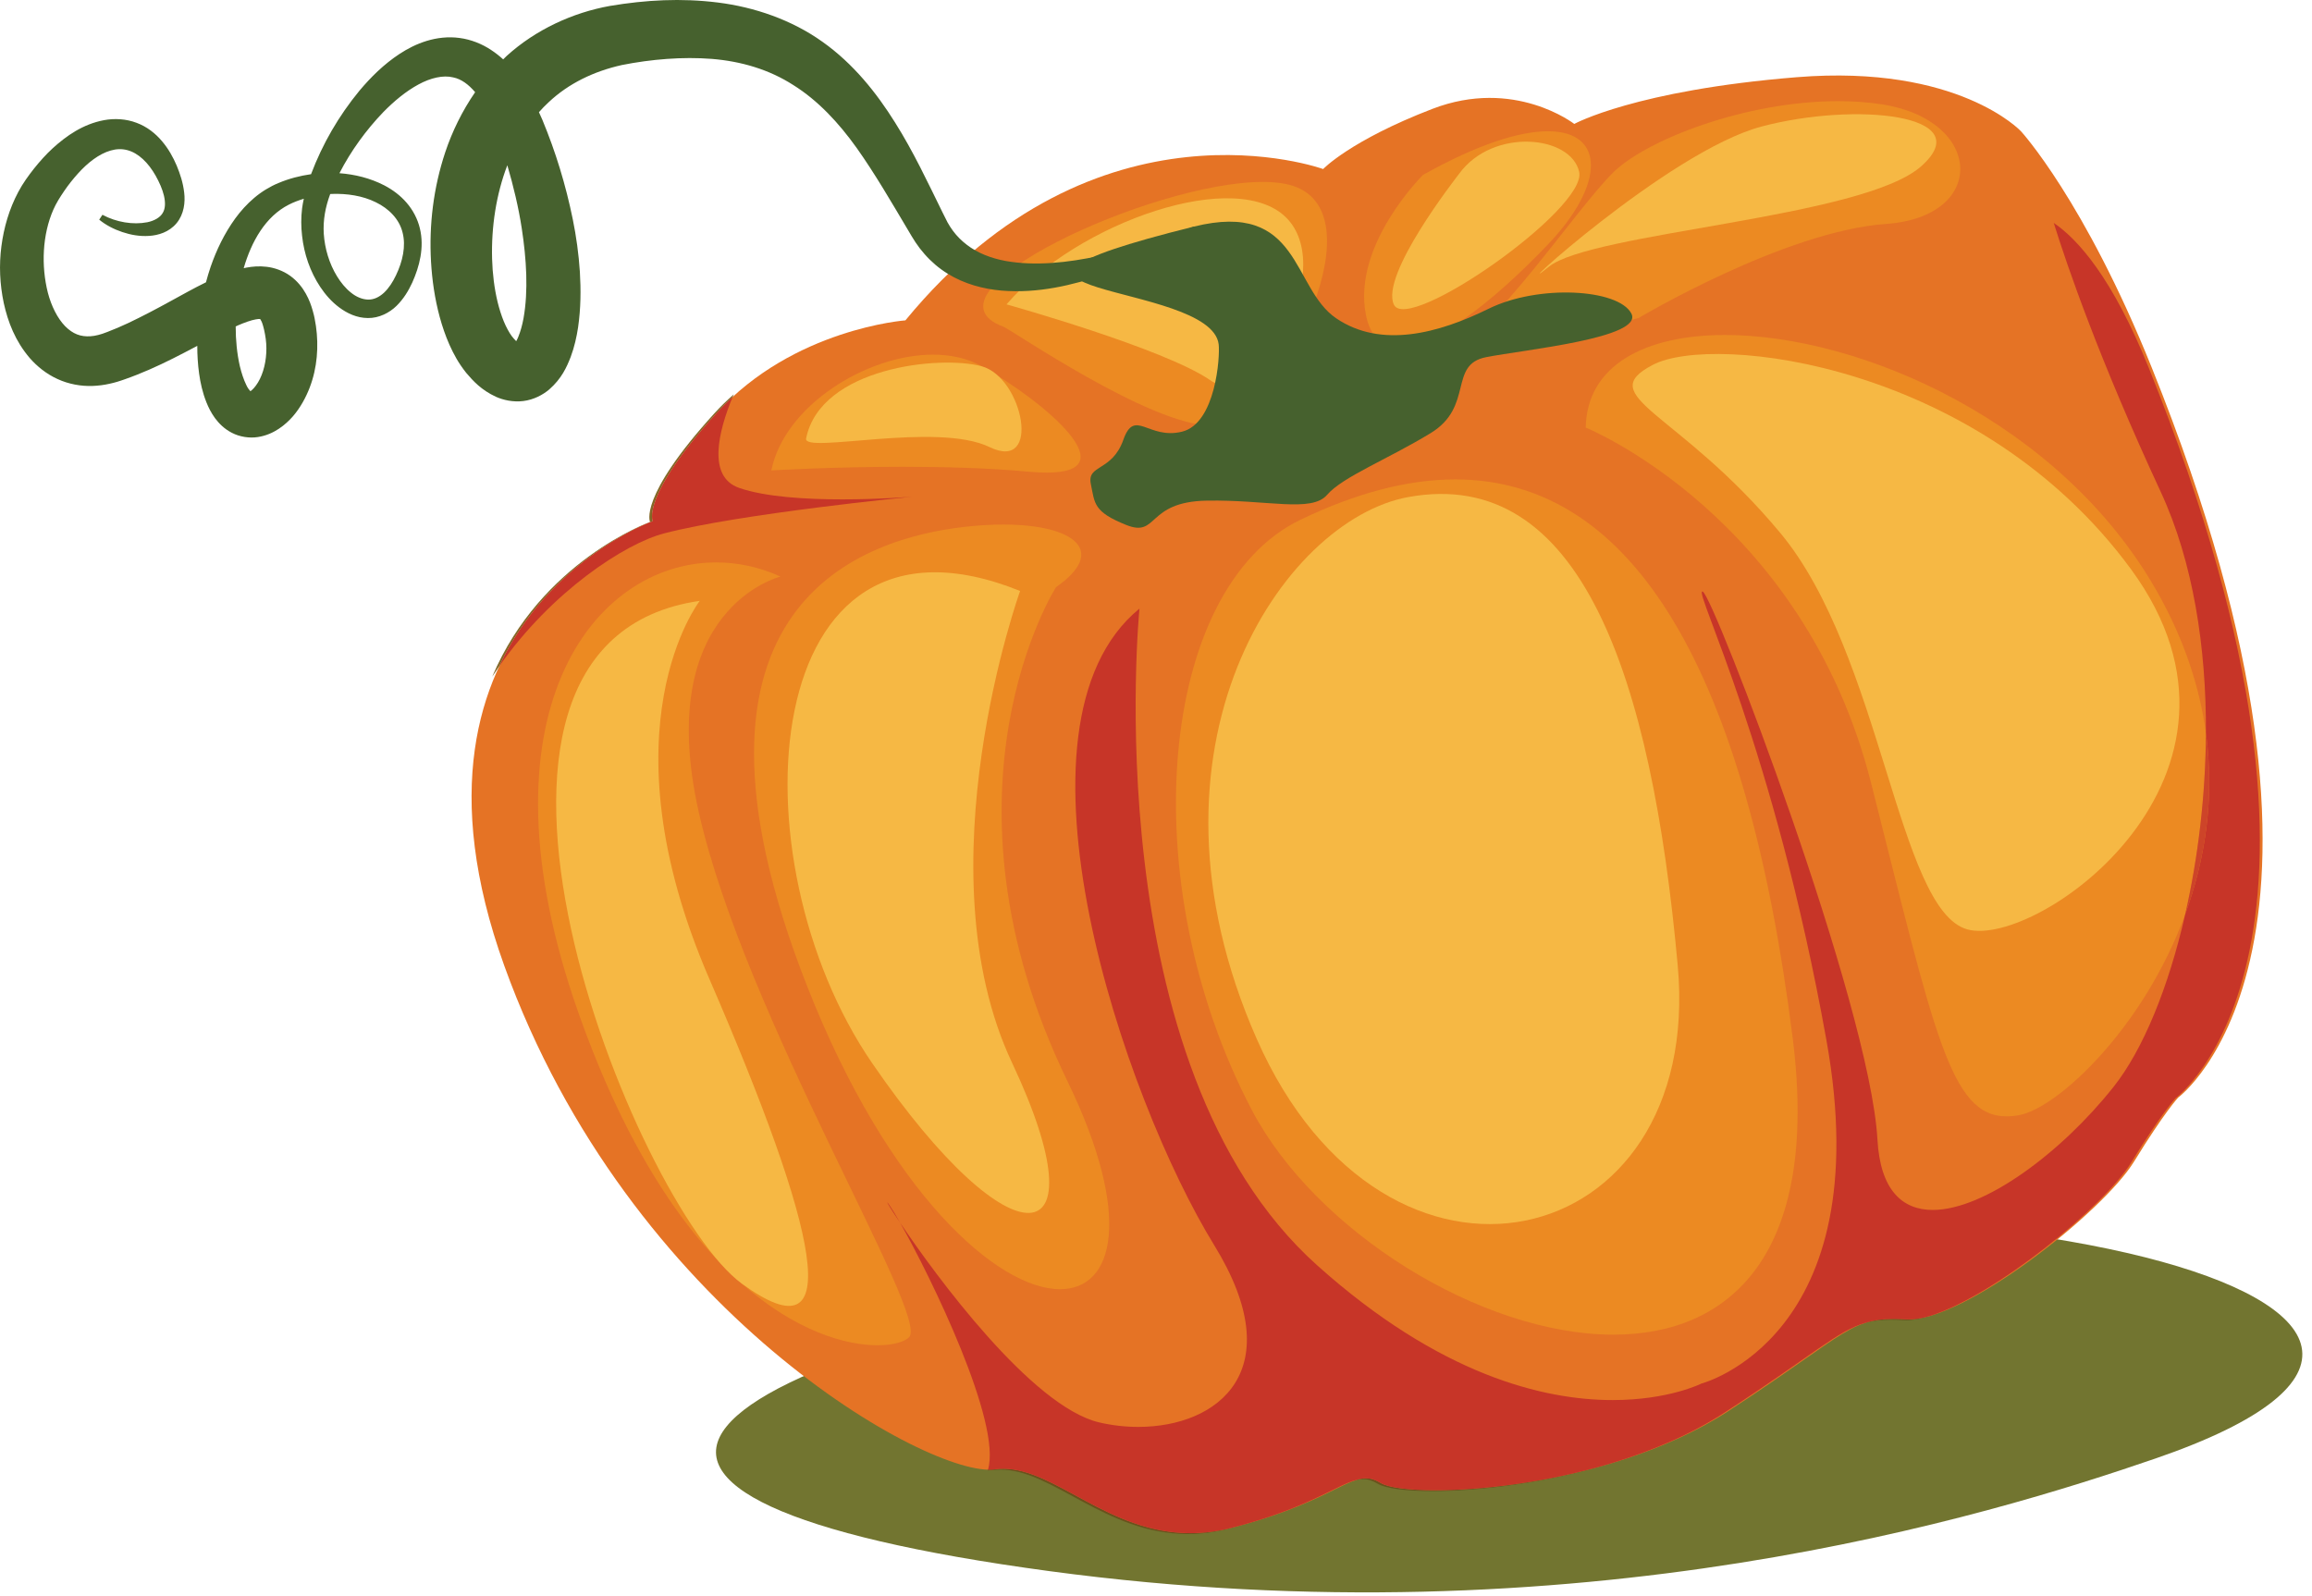<?xml version="1.0" encoding="UTF-8" standalone="no"?>
<svg xmlns="http://www.w3.org/2000/svg" width="100%" height="100%" viewBox="0 0 226 156" version="1.1" style="fill-rule:evenodd;clip-rule:evenodd;stroke-linejoin:round;stroke-miterlimit:2" id="svg54">
    <path d="M210.675,142.596c-16.14,5.546 -56.232,18 -108.116,11c-51.884,-7 -40.45,-20.372 24.833,-31.186c65.283,-10.814 126.283,5.409 83.283,20.186Z" style="fill:#727530;fill-rule:nonzero" id="path2"/>
    <path d="M88.504,31.319c0,0 -10.951,0.81 -18.426,9.034c-7.473,8.226 -6.264,10.597 -6.264,10.597c0,0 -26.731,9.549 -14.527,43.446c12.205,33.894 41.728,50.131 47.937,49.254c2.839,-0.4 5.647,1.345 8.9,3.091c3.854,2.069 8.333,4.137 14.224,2.633c10.858,-2.774 11.859,-6.063 14.6,-4.399c2.739,1.664 21.909,0.863 33.97,-7.002c12.061,-7.863 11.877,-9.303 17.446,-8.99c5.568,0.315 19.226,-10.516 22.232,-15.408c3.008,-4.887 4.328,-6.28 4.328,-6.28c0,0 20.179,-14.791 -2.596,-71.377c-6.583,-16.355 -12.778,-23.087 -12.778,-23.087c0,0 -6.109,-6.557 -21.899,-5.285c-15.79,1.277 -21.765,4.57 -21.765,4.57c0,0 -5.852,-4.563 -13.88,-1.468c-8.025,3.092 -10.668,5.878 -10.668,5.878c0,0 -22.081,-8.03 -40.834,14.793Z" style="fill:#e57325;fill-rule:nonzero" id="path4"/>
    <path d="M157.715,130.481c-12.929,0 -29.129,-10.095 -35.364,-21.994c-11.71,-22.351 -9.082,-51.012 4.769,-57.674c5.486,-2.639 10.528,-3.943 15.127,-3.943c17.444,0 28.491,18.774 32.993,54.635c2.661,21.19 -6.17,28.976 -17.525,28.976Z" style="fill:#ec8a22;fill-rule:nonzero" id="path6"/>
    <path d="M103.619,126.037c-6.092,-0.001 -16.754,-9.375 -24.709,-29.593c-14.882,-37.818 5.947,-43.847 15.327,-44.929c1.368,-0.158 2.654,-0.233 3.836,-0.233c6.922,0 10.247,2.576 5.154,6.122c0,0 -12.68,19.855 1.117,48.295c6.419,13.236 4.579,20.339 -0.725,20.338Z" style="fill:#ec8a22;fill-rule:nonzero" id="path8"/>
    <path d="M85.777,131.517c-6.153,0 -19.683,-5.399 -29.254,-32.559c-10.245,-29.085 1.431,-43.975 13.49,-43.975c2.119,0 4.249,0.46 6.275,1.382c0,0 -12.507,3.081 -7.965,23.114c4.542,20.029 22.533,49.094 20.552,51.237c-0.407,0.439 -1.505,0.801 -3.098,0.801Z" style="fill:#ec8a22;fill-rule:nonzero" id="path10"/>
    <path d="M102.323,46.205c-0.514,0 -1.097,-0.029 -1.75,-0.089c-3.91,-0.365 -8.303,-0.481 -12.311,-0.481c-7.021,0 -12.862,0.356 -12.862,0.356c1.257,-6.275 9.251,-11.319 15.807,-11.319c1.742,0 3.382,0.356 4.767,1.14c6.199,3.509 14.294,10.393 6.349,10.393Z" style="fill:#ec8a22;fill-rule:nonzero" id="path12"/>
    <path d="M118.365,41.593c-5.934,0 -19.538,-9.379 -20.269,-9.646c-8.916,-3.287 14.473,-14.16 25.33,-14.16c1.336,0 2.483,0.165 3.356,0.529c7.971,3.326 -2.23,22.321 -7.685,23.222c-0.228,0.037 -0.473,0.055 -0.732,0.055Z" style="fill:#ec8a22;fill-rule:nonzero" id="path14"/>
    <path d="M136.748,33.918c-1.655,0 -2.814,-0.973 -3.239,-3.194c-1.31,-6.823 5.598,-13.63 5.598,-13.63c5.396,-3.019 9.466,-4.263 12.203,-4.263c5.58,0 5.616,5.173 0.036,11.03c-5.609,5.888 -11.17,10.057 -14.598,10.057Z" style="fill:#ec8a22;fill-rule:nonzero" id="path16"/>
    <path d="M196.141,109.138c-5.523,0 -7.064,-8.232 -13.239,-32.583c-6.629,-26.123 -27.895,-34.754 -27.895,-34.754c0.108,-6.075 5.775,-9.052 13.62,-9.052c13.301,0 32.862,8.556 42.22,25.073c2.686,4.739 4.179,9.393 4.784,13.849c-0.031,6.118 -0.776,12.228 -2.024,17.708c-4.108,11.239 -12.514,18.939 -16.197,19.632c-0.446,0.084 -0.868,0.127 -1.269,0.127Z" style="fill:#ec8a22;fill-rule:nonzero" id="path18"/>
    <path d="M140.818,35.489c-0.53,0 -0.499,-0.176 0.336,-0.597c5.021,-2.537 12.666,-14.117 16.435,-17.931c3.245,-3.294 13.056,-7.072 22.096,-7.072c1.439,0 2.86,0.096 4.231,0.305c9.973,1.525 10.404,11 0.451,11.698c-9.949,0.701 -24.185,9.194 -24.185,9.194c0,0 -16.71,4.403 -19.364,4.403Z" style="fill:#ec8a22;fill-rule:nonzero" id="path20"/>
    <path d="M137.64,48.598c-12.205,2.24 -27.383,24.426 -14.789,52.98c12.6,28.554 43.717,21.166 41.15,-7.173c-2.569,-28.341 -9.492,-48.896 -26.361,-45.807Z" style="fill:#f6b844;fill-rule:nonzero" id="path22"/>
    <path d="M208.313,55.656c-14.786,-20.165 -40.798,-23.11 -46.75,-19.987c-5.922,3.105 2.494,4.475 12.441,16.408c9.952,11.929 11.485,36.849 18.29,38.779c6.801,1.93 30.803,-15.036 16.019,-35.2Z" style="fill:#f6b844;fill-rule:nonzero" id="path24"/>
    <path d="M85.261,103.948c13.735,19.996 22.657,19.026 13.68,-0.02c-8.979,-19.049 0.775,-46.152 0.775,-46.152c-25.782,-10.407 -28.198,26.173 -14.455,46.172Z" style="fill:#f6b844;fill-rule:nonzero" id="path26"/>
    <path d="M72.522,125.499c10.424,7.587 7.441,-5.275 -3.188,-29.812c-10.628,-24.534 -0.933,-36.945 -0.933,-36.945c-28.615,4.122 -6.306,59.171 4.121,66.757Z" style="fill:#f6b844;fill-rule:nonzero" id="path28"/>
    <path d="M95.974,35.812c-4.036,-1.116 -15.787,0.098 -17.176,7.056c-0.308,1.539 12.775,-1.658 17.92,0.835c5.141,2.494 3.293,-6.777 -0.744,-7.891Z" style="fill:#f6b844;fill-rule:nonzero" id="path30"/>
    <path d="M118.331,37.19c4.491,3.126 12.343,-10.441 7.578,-15.725c-4.764,-5.283 -20.591,0.233 -27.521,8.292c0,0 15.456,4.31 19.943,7.433Z" style="fill:#f6b844;fill-rule:nonzero" id="path32"/>
    <path d="M154.367,16.812c-0.783,-3.593 -8.439,-4.356 -11.736,0.175c-0.315,0.43 -7.735,9.881 -6.377,12.796c1.357,2.91 18.901,-9.38 18.113,-12.971Z" style="fill:#f6b844;fill-rule:nonzero" id="path34"/>
    <path d="M187.795,16.259c5.744,-5.088 -6.437,-6.32 -15.61,-3.887c-9.169,2.437 -25.637,17.677 -20.805,13.719c4.154,-3.402 30.669,-4.745 36.415,-9.832Z" style="fill:#f6b844;fill-rule:nonzero" id="path36"/>
    <path d="M116.084,149.97c-4.002,0 -7.296,-1.574 -10.229,-3.148c-2.933,-1.574 -5.505,-3.147 -8.066,-3.147c-0.279,0 -0.559,0.018 -0.838,0.058c-0.118,0.014 -0.262,0.013 -0.396,0.018c0.007,-0.023 0.014,-0.046 0.021,-0.069c0.043,0.001 0.085,0.002 0.126,0.002c0.19,0 0.363,-0.011 0.522,-0.034c0.279,-0.039 0.557,-0.058 0.836,-0.058c2.559,0 5.13,1.574 8.064,3.149c2.933,1.574 6.227,3.148 10.23,3.148c1.258,0 2.586,-0.155 3.994,-0.515c0.783,-0.2 1.515,-0.402 2.2,-0.606c-0.762,0.231 -1.583,0.461 -2.47,0.687c-1.409,0.36 -2.736,0.515 -3.994,0.515Zm23.932,-4.196c-2.667,0 -4.6,-0.269 -5.339,-0.717c-0.514,-0.312 -0.966,-0.45 -1.433,-0.45c-0.245,0 -0.494,0.038 -0.757,0.108c0.367,-0.122 0.701,-0.19 1.028,-0.19c0.467,0 0.92,0.138 1.433,0.45c0.739,0.449 2.672,0.718 5.339,0.718c4.42,0 10.855,-0.74 17.202,-2.632c-6.434,1.952 -12.99,2.713 -17.473,2.713Zm42.324,-16.448c0.846,-0.273 1.703,-0.382 2.781,-0.382c0.383,0 0.794,0.014 1.243,0.039c0.079,0.004 0.16,0.006 0.243,0.006c0.608,0 1.303,-0.12 2.061,-0.34c-0.863,0.272 -1.649,0.422 -2.328,0.422c-0.083,0 -0.165,-0.003 -0.244,-0.007c-0.449,-0.025 -0.859,-0.039 -1.243,-0.039c-0.964,0 -1.752,0.087 -2.513,0.301Z" style="fill:#6a511c;fill-rule:nonzero" id="path38"/>
    <path d="M116.354,149.889c-4.003,0 -7.297,-1.574 -10.23,-3.148c-2.934,-1.575 -5.505,-3.149 -8.064,-3.149c-0.279,0 -0.557,0.019 -0.836,0.058c-0.159,0.023 -0.332,0.034 -0.522,0.034c-0.041,0 -0.083,-0.001 -0.126,-0.002c1.369,-4.568 -5.56,-18.814 -8.585,-24.136c3.391,5.047 12.843,17.976 19.467,19.517c1.246,0.29 2.536,0.437 3.811,0.437c7.79,-0.001 14.964,-5.512 7.419,-17.768c-8.777,-14.264 -21.278,-50.808 -7.303,-62.234c0,0 -4.454,44.639 17.355,64.192c12.009,10.767 22.181,13.186 28.901,13.186c5.485,-0.001 8.67,-1.613 8.67,-1.613c0,0 17.433,-4.505 12.229,-33.543c-5.135,-28.642 -12.933,-43.891 -12.134,-43.891c0.011,0 0.024,0.003 0.039,0.009c1.052,0.43 16.338,40.36 17.077,53.575c0.274,4.915 2.411,6.876 5.406,6.876c5.061,-0.001 12.568,-5.601 17.665,-12.022c2.888,-3.635 5.382,-9.724 7.014,-16.888c1.918,-5.248 2.898,-11.269 2.024,-17.708c0.042,-8.374 -1.253,-16.765 -4.422,-23.592c-6.007,-12.944 -9.133,-22.046 -10.455,-26.286c2.363,1.601 5.747,5.377 9.304,14.206c22.774,56.587 2.595,71.377 2.595,71.377c0,0 -1.321,1.394 -4.33,6.281c-2.609,4.248 -13.254,12.977 -19.655,14.992c-0.758,0.22 -1.453,0.34 -2.061,0.34c-0.083,0 -0.164,-0.002 -0.243,-0.006c-0.449,-0.025 -0.86,-0.039 -1.243,-0.039c-1.078,0 -1.935,0.109 -2.781,0.382c-2.693,0.755 -5.046,3.091 -13.694,8.729c-3.341,2.178 -7.226,3.814 -11.157,5.006c-6.347,1.892 -12.782,2.632 -17.202,2.632c-2.667,0 -4.6,-0.269 -5.339,-0.718c-0.513,-0.312 -0.966,-0.45 -1.433,-0.45c-0.327,0 -0.661,0.068 -1.028,0.19c-1.704,0.454 -4.037,2.267 -9.939,4.053c-0.685,0.204 -1.417,0.406 -2.2,0.606c-1.408,0.36 -2.736,0.515 -3.994,0.515Z" style="fill:#c73528;fill-rule:nonzero" id="path40"/>
    <path d="M213.607,89.379c1.248,-5.48 1.993,-11.59 2.024,-17.708c0.874,6.439 -0.106,12.46 -2.024,17.708Z" style="fill:#cd4429;fill-rule:nonzero" id="path42"/>
    <path d="M87.991,119.546c-0.834,-1.245 -1.303,-2.01 -1.271,-2.01c0.012,0 0.093,0.104 0.249,0.329c0.235,0.339 0.591,0.922 1.022,1.681Z" style="fill:#c73528;fill-rule:nonzero" id="path44"/>
    <path d="M48.115,66.153c4.794,-11.315 15.429,-15.122 15.429,-15.122c0,0 -1.21,-2.371 6.264,-10.596c0.615,-0.68 1.26,-1.302 1.915,-1.883c-0.035,0.083 -0.07,0.166 -0.106,0.251c-0.524,0.485 -1.04,1.001 -1.539,1.55c-7.473,8.226 -6.264,10.597 -6.264,10.597c0,0 -10.056,3.592 -15.016,14.191c-0.232,0.332 -0.46,0.669 -0.683,1.012Z" style="fill:#836726;fill-rule:nonzero" id="path46"/>
    <path d="M48.798,65.141c4.96,-10.599 15.016,-14.191 15.016,-14.191c0,0 -1.209,-2.371 6.264,-10.597c0.499,-0.549 1.015,-1.065 1.539,-1.55c-1.41,3.418 -2.489,7.803 0.627,8.893c2.558,0.894 6.603,1.125 10.099,1.125c3.729,0 6.833,-0.263 6.833,-0.263c0,0 -16.861,1.653 -24.27,3.59c-3.811,0.996 -10.984,5.667 -16.108,12.993Z" style="fill:#c73528;fill-rule:nonzero" id="path48"/>
    <path d="M119.126,33.659c0.144,1.189 -0.283,7.738 -3.585,8.544c-3.302,0.81 -4.628,-2.339 -5.734,0.795c-1.107,3.133 -3.572,2.382 -3.177,4.317c0.393,1.931 0.258,2.718 3.444,4.001c3.187,1.279 1.931,-2.26 7.874,-2.372c5.935,-0.109 10.251,1.201 11.774,-0.564c1.519,-1.763 5.863,-3.445 10.121,-6.034c4.259,-2.594 1.716,-6.696 5.415,-7.426c3.7,-0.732 15.484,-1.876 14.203,-4.28c-1.286,-2.405 -9.076,-2.855 -13.949,-0.456c-4.876,2.403 -10.499,3.913 -14.888,0.94c-4.385,-2.967 -3.455,-11.576 -13.932,-8.969c-27.45,6.814 1.654,5.207 2.434,11.504Z" style="fill:#46612e;fill-rule:nonzero" id="path50"/>
    <path d="M51.002,22.326c0.461,3.001 0.654,6.098 0.172,8.796c-0.121,0.663 -0.295,1.286 -0.506,1.799c-0.061,0.164 -0.137,0.304 -0.209,0.433c-0.133,-0.133 -0.284,-0.297 -0.438,-0.499c-0.235,-0.316 -0.548,-0.877 -0.779,-1.446c-0.238,-0.582 -0.439,-1.226 -0.603,-1.892c-0.322,-1.338 -0.494,-2.77 -0.536,-4.206c-0.086,-3.123 0.398,-6.313 1.489,-9.156c0.594,2.039 1.096,4.11 1.41,6.171Zm-0.862,11.453l0.042,-0.034l-0.042,0.034Zm-10.784,-11.03c0.334,1.309 0.01,2.792 -0.644,4.157c-0.304,0.649 -0.706,1.27 -1.178,1.713c-0.476,0.44 -1.01,0.686 -1.561,0.669c-0.553,-0.014 -1.156,-0.261 -1.677,-0.691c-0.528,-0.42 -0.982,-0.98 -1.357,-1.594c-0.756,-1.234 -1.189,-2.692 -1.289,-4.143c-0.084,-1.341 0.157,-2.615 0.627,-3.889l0.174,-0.013c1.477,-0.048 2.992,0.176 4.281,0.813c1.285,0.62 2.311,1.662 2.624,2.978Zm-13.957,8.392m0.344,0.811l0.075,0.297c0.03,0.137 0.058,0.257 0.086,0.422c0.059,0.305 0.096,0.613 0.119,0.92c0.079,1.216 -0.134,2.47 -0.616,3.454c-0.235,0.484 -0.551,0.889 -0.779,1.084l-0.15,0.119c-0.108,-0.115 -0.272,-0.317 -0.4,-0.604c-0.257,-0.527 -0.47,-1.17 -0.633,-1.849c-0.28,-1.231 -0.406,-2.544 -0.406,-3.879l0.228,-0.108c0.644,-0.279 1.283,-0.506 1.737,-0.585c0.211,-0.041 0.362,-0.043 0.427,-0.036c0.064,0.092 0.18,0.289 0.267,0.607l0.045,0.158Zm-1.23,6.324l0.105,0.055l-0.105,-0.055Zm91.003,-15.679l-1.139,0.417c-0.76,0.271 -1.525,0.522 -2.293,0.768c-1.529,0.492 -3.077,0.902 -4.629,1.235c-3.086,0.669 -6.28,1.009 -9.165,0.494c-1.431,-0.266 -2.752,-0.782 -3.782,-1.58c-0.518,-0.396 -0.975,-0.849 -1.357,-1.368c-0.191,-0.258 -0.367,-0.533 -0.527,-0.819c-0.122,-0.225 -0.324,-0.636 -0.497,-0.989c-1.426,-2.894 -2.814,-5.888 -4.638,-8.784c-1.801,-2.879 -4.065,-5.739 -7.092,-7.885c-3.012,-2.152 -6.653,-3.391 -10.212,-3.838c-3.588,-0.45 -7.052,-0.258 -10.57,0.332c-3.622,0.652 -7.245,2.307 -10.091,4.891c-0.116,0.105 -0.225,0.219 -0.338,0.333c-0.361,-0.327 -0.749,-0.638 -1.178,-0.917c-0.89,-0.594 -1.966,-1.029 -3.084,-1.175c-1.116,-0.155 -2.228,-0.014 -3.208,0.284c-0.983,0.301 -1.854,0.746 -2.641,1.261c-1.567,1.03 -2.826,2.287 -3.942,3.612c-2.03,2.473 -3.606,5.188 -4.728,8.16c-1.075,0.153 -2.144,0.425 -3.185,0.864c-0.818,0.333 -1.671,0.856 -2.37,1.451c-0.708,0.6 -1.325,1.285 -1.856,2.013c-1.061,1.467 -1.831,3.071 -2.404,4.724c-0.173,0.501 -0.319,1.007 -0.456,1.516c-1.22,0.595 -2.328,1.228 -3.431,1.827c-1.412,0.777 -2.79,1.504 -4.165,2.156c-0.681,0.32 -1.388,0.623 -2.049,0.874l-0.481,0.176c-0.141,0.048 -0.271,0.081 -0.404,0.117c-0.267,0.072 -0.517,0.108 -0.759,0.126c-0.955,0.063 -1.716,-0.213 -2.486,-0.99c-0.749,-0.772 -1.343,-1.969 -1.683,-3.273c-0.66,-2.619 -0.543,-5.671 0.547,-8.135c0.265,-0.603 0.629,-1.182 1.057,-1.811c0.413,-0.607 0.869,-1.175 1.345,-1.705c0.944,-1.05 2.061,-1.922 3.189,-2.242c1.119,-0.329 2.182,-0.055 3.148,0.835c0.474,0.434 0.9,1.003 1.256,1.631c0.358,0.644 0.66,1.312 0.811,1.961c0.146,0.641 0.143,1.232 -0.118,1.665c-0.246,0.444 -0.828,0.78 -1.516,0.918c-1.391,0.27 -3.022,-0.001 -4.384,-0.729l-0.314,0.476c0.656,0.538 1.437,0.936 2.253,1.211c0.816,0.274 1.693,0.438 2.619,0.377c0.901,-0.056 1.959,-0.365 2.693,-1.247c0.732,-0.887 0.856,-2.054 0.741,-2.986c-0.109,-0.96 -0.393,-1.82 -0.731,-2.637c-0.353,-0.828 -0.806,-1.647 -1.442,-2.396c-0.626,-0.745 -1.467,-1.418 -2.487,-1.792c-1.014,-0.388 -2.153,-0.447 -3.173,-0.258c-2.066,0.389 -3.675,1.528 -5.013,2.742c-0.674,0.617 -1.268,1.29 -1.824,1.981c-0.532,0.677 -1.096,1.439 -1.547,2.295c-0.895,1.68 -1.412,3.489 -1.651,5.315c-0.238,1.832 -0.16,3.694 0.231,5.545c0.404,1.842 1.123,3.724 2.543,5.381c0.711,0.813 1.63,1.559 2.714,2.05c1.079,0.499 2.301,0.72 3.435,0.675c0.569,-0.021 1.123,-0.095 1.648,-0.213c0.262,-0.06 0.523,-0.121 0.77,-0.198l0.38,-0.122l0.288,-0.099c0.863,-0.301 1.654,-0.62 2.449,-0.965c1.585,-0.689 3.076,-1.47 4.521,-2.232l0.169,-0.089c-0.001,0.888 0.053,1.792 0.178,2.708c0.129,0.915 0.331,1.848 0.716,2.813c0.192,0.484 0.453,1.015 0.83,1.535c0.385,0.518 0.91,1.065 1.668,1.449c0.746,0.391 1.702,0.539 2.52,0.411c0.824,-0.124 1.506,-0.443 2.06,-0.81c1.101,-0.74 1.802,-1.657 2.339,-2.594c1.065,-1.876 1.469,-3.927 1.415,-5.941c-0.012,-0.506 -0.056,-1.009 -0.126,-1.5c-0.032,-0.238 -0.081,-0.513 -0.133,-0.77l-0.065,-0.298l-0.114,-0.43c-0.148,-0.528 -0.345,-1.088 -0.681,-1.683c-0.327,-0.586 -0.82,-1.228 -1.521,-1.734c-0.7,-0.508 -1.558,-0.799 -2.304,-0.886c-0.75,-0.09 -1.405,-0.026 -1.975,0.079c-0.096,0.015 -0.18,0.04 -0.27,0.059c0.756,-2.608 2.131,-5.057 4.41,-6.212c0.459,-0.238 0.957,-0.421 1.467,-0.579c-0.061,0.311 -0.133,0.614 -0.168,0.936c-0.11,0.897 -0.106,1.802 -0.002,2.687c0.196,1.777 0.781,3.498 1.776,4.998c0.501,0.749 1.103,1.448 1.869,2.015c0.751,0.559 1.701,1.021 2.783,1.027c1.084,0.021 2.115,-0.512 2.802,-1.186c0.698,-0.691 1.165,-1.466 1.543,-2.284c0.694,-1.552 1.195,-3.414 0.743,-5.29c-0.218,-0.925 -0.681,-1.8 -1.297,-2.511c-0.614,-0.715 -1.374,-1.276 -2.174,-1.694c-1.386,-0.715 -2.882,-1.08 -4.393,-1.194c1.118,-2.182 2.614,-4.23 4.285,-5.971c1.054,-1.077 2.215,-2.039 3.425,-2.696c1.207,-0.661 2.445,-0.941 3.408,-0.7c0.781,0.154 1.501,0.685 2.147,1.446c-1.26,1.828 -2.236,3.819 -2.919,5.86c-1.159,3.486 -1.598,7.109 -1.395,10.709c0.106,1.797 0.361,3.597 0.849,5.403c0.247,0.902 0.549,1.806 0.95,2.713c0.414,0.918 0.878,1.796 1.644,2.757c0.676,0.792 1.47,1.674 2.906,2.338c0.707,0.317 1.677,0.542 2.68,0.413c1.014,-0.125 1.907,-0.605 2.523,-1.127c1.224,-1.074 1.71,-2.183 2.1,-3.178c0.374,-1.003 0.582,-1.964 0.725,-2.899c0.271,-1.875 0.28,-3.662 0.175,-5.417c-0.116,-1.754 -0.352,-3.472 -0.695,-5.15c-0.688,-3.37 -1.672,-6.589 -2.977,-9.732c-0.103,-0.247 -0.222,-0.487 -0.329,-0.733c0.302,-0.345 0.622,-0.677 0.961,-0.986c1.94,-1.825 4.411,-3.016 7.145,-3.625c2.854,-0.568 5.93,-0.825 8.798,-0.6c2.881,0.236 5.604,1.041 7.961,2.558c2.38,1.487 4.418,3.657 6.199,6.155c1.78,2.508 3.386,5.285 5.053,8.088c0.215,0.36 0.385,0.665 0.692,1.131c0.269,0.405 0.565,0.792 0.89,1.157c0.645,0.737 1.402,1.384 2.227,1.894c1.661,1.031 3.521,1.514 5.297,1.668c3.582,0.293 6.918,-0.527 10.058,-1.574c1.573,-0.535 3.098,-1.176 4.588,-1.864c0.743,-0.348 1.475,-0.723 2.201,-1.103l1.078,-0.586l1.028,-0.58l-0.165,-0.547l-1.176,0.442Z" style="fill:#46612e;fill-rule:nonzero" id="path52"/>
</svg>
